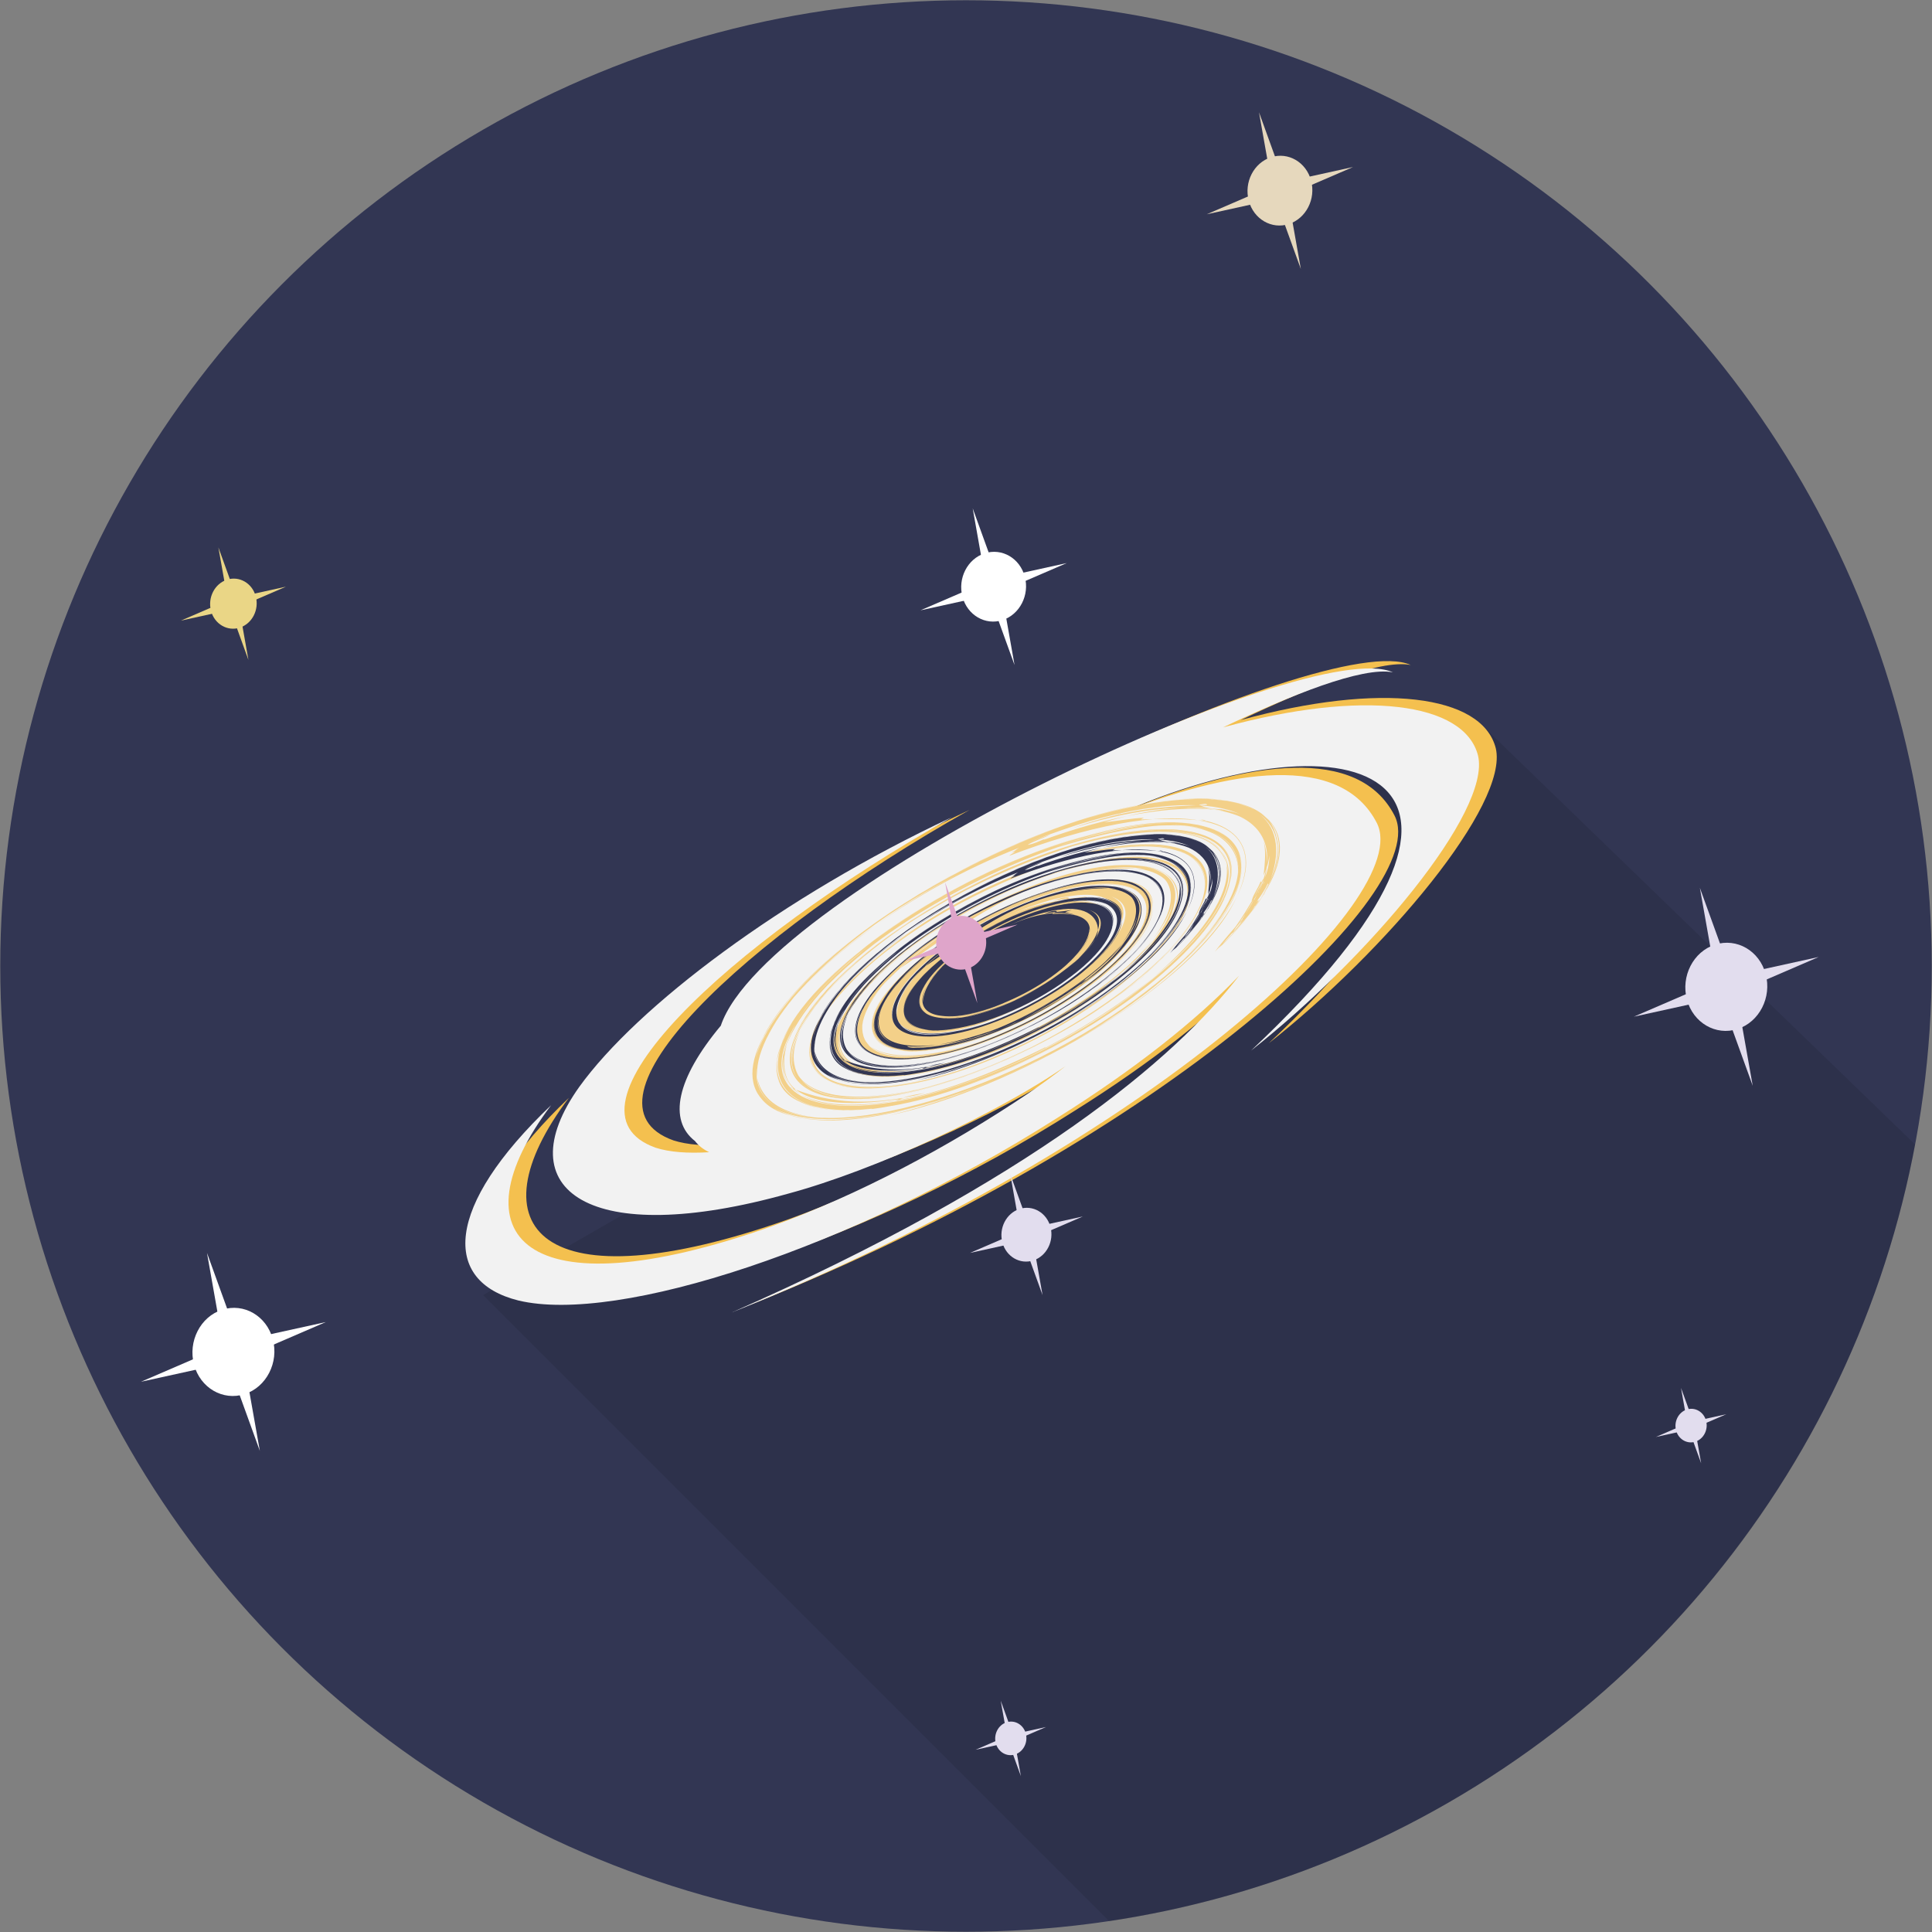 <?xml version="1.0" encoding="utf-8"?>
<!-- Generator: Adobe Illustrator 16.0.0, SVG Export Plug-In . SVG Version: 6.00 Build 0)  -->
<!DOCTYPE svg PUBLIC "-//W3C//DTD SVG 1.1//EN" "http://www.w3.org/Graphics/SVG/1.1/DTD/svg11.dtd">
<svg version="1.1" id="Milky_Way_1_" xmlns="http://www.w3.org/2000/svg" xmlns:xlink="http://www.w3.org/1999/xlink" x="0px"
	 y="0px" width="512px" height="512px" viewBox="0 0 512 512" enable-background="new 0 0 512 512" xml:space="preserve">
<rect x="0" y="0" width="512" height="512" fill="#808080" stroke="none"/>
<circle id="Background" fill="#323653" cx="256" cy="256" r="255.931"/>
<path id="Shadow" opacity="0.1" d="M391.955,191.421L128.029,343.223L293.957,509.15c91.82-13.846,172.848-77.333,204.559-171.378
	c3.854-11.427,6.833-22.936,9.015-34.457L391.955,191.421z"/>
<g id="Milky_Way">
	<path fill="#F4C04F" d="M328.818,190.817c17.79-8.482,36.936-16.188,45.024-14.589c-22.154-10.198-166.085,57.825-178.119,93.641
		c0.002,0,0.003,0,0.004-0.002c-11.769,14.104-13.97,25.044-6.84,30.581c0.91,1.191,2.158,2.187,3.751,2.952
		c-5.693,0.348-10.5-0.01-14.171-1.182c-27.744-9.902,18.306-53.75,78.482-87.586c-45.033,21.097-83.409,50.169-98.749,71.477
		c-19.485,27.383,2.79,42.994,55.438,28.257c23.17-6.259,55.624-21.376,73.486-33.803c-3.104,2.425-6.43,4.859-9.961,7.268
		c-21.045,14.154-45.017,26.928-68.064,35.242c-65.976,23.312-84.225,2.25-58.346-32.128c-28.324,26.966-28.943,46.698-8.667,51.755
		c26.439,6.328,88.567-13.903,142.714-48.334c20.207-12.647,36.805-25.741,48.279-37.745
		c-16.971,22.007-55.245,54.41-134.515,89.273c111.324-44.365,181.117-110.109,170.998-129.765
		c-9.57-18.599-38.431-14.521-69.646-1.876c64.551-28.862,114.375-11.221,36.326,62.219c31.031-24.449,63.679-63.274,60.151-78.19
		C392.78,184.09,365.908,180.665,328.818,190.817z"/>
	<path fill="#F2F2F2" d="M324.114,192.764c17.789-8.482,36.936-16.188,45.024-14.589C346.985,167.977,203.053,236,191.02,271.817
		c0.002-0.002,0.003-0.002,0.004-0.002c-11.769,14.104-13.97,25.042-6.84,30.579c0.909,1.193,2.158,2.188,3.751,2.952
		c-5.693,0.349-10.5-0.011-14.171-1.182c-27.744-9.902,18.306-53.75,78.482-87.586c-45.033,21.097-83.409,50.17-98.749,71.478
		c-19.484,27.383,2.789,42.994,55.437,28.257c23.17-6.259,55.626-21.376,73.487-33.802c-3.104,2.425-6.431,4.856-9.961,7.269
		c-21.045,14.151-45.017,26.925-68.064,35.242c-65.977,23.308-84.225,2.249-58.346-32.13c-28.324,26.965-28.943,46.7-8.667,51.754
		c26.44,6.33,88.568-13.902,142.715-48.332c20.207-12.65,36.804-25.743,48.279-37.746c-16.969,22.006-55.245,54.41-134.515,89.273
		c111.323-44.366,181.117-110.109,170.999-129.766c-9.571-18.6-38.434-14.52-69.647-1.875
		c64.552-28.863,114.376-11.221,36.327,62.219c31.03-24.449,63.678-63.275,60.151-78.189
		C388.075,186.037,361.205,182.612,324.114,192.764z"/>
	<path fill="#F3D089" d="M305.509,256.699c-13.415,11.696-33.565,23.058-52.519,29.541c-19.949,6.604-36.423,6.571-41.474-0.134
		c-3.842-5.388-1.316-13.869,7.793-23.997c11.986-12.778,31.922-25.583,52.578-33.913c31.267-12.445,55.905-10.996,54.464,3.709
		c-0.902,6.48-5.478,14.079-14.378,22.549c-18.822,18.049-51.265,34.399-75.626,38.625l0.419-0.218
		c-31.861,6.157-40.814-10.169-17.567-33.024c20.365-20.204,57.655-38.471,84.223-41.509c25.153-2.697,32.97,9.37,17.769,28.267
		c-18.628,23.575-65.587,47.797-96.275,50.052c-23.553,1.679-32.495-8.45-19.626-26.725c9.781-13.969,28.011-28.027,50.151-39.644
		c35.063-18.475,72.957-24.253,81.272-12.251c3.737,6.218,2.604,15.337-8.024,26.639c1.828-3.659,4.576-7.597,6.482-11.103
		c-1.021,1.109-0.703,1.722-1.726,2.831c11.864-21.25-13.543-28.313-49.091-16.958c14.286-5.237,25.142-5.794,35.585-6.139
		c-0.238-0.459-1.155-0.18-2.15-0.054c1.627,1.099,4.854,1.181,7.584,1.323c-1.575,0.036-2.808-0.297-4.042-0.629
		c2.467,0.665,5.275,0.964,7.322,1.847c-9.087-4.235-26.999-2.947-47.21,4.184c-18.953,6.48-40.075,16.989-55.788,29.749
		c-24.748,19.942-33.18,39.613-16.59,45.021c11.499,3.767,32.191,0.656,56.118-9.555c19.081-8.291,35.821-19.062,48.363-30.767
		c17.462-16.572,19.217-30.666,5.487-34.639c-9.528-3.037-25.759,0.489-43.036,6.103c7.024-2.847,13.686-4.344,19.847-5.777
		c-25.8,5.552-58.008,22.361-75.912,40.131c3.142-3.173,6.283-6.344,10.419-9.643c-29.962,23.215-30.833,45.196,0.458,42.046
		c26.884-2.427,66.113-22.079,84.748-42.556c9.709-11.02,12.68-20.698,6.767-25.988c-7.465-6.234-25.88-4.882-47.608,3.419
		c-17.797,6.66-35.013,16.511-48.208,27.973c-20.476,17.934-21.913,32.642-4.751,35.036c18.553,3.035,55.746-11.303,79.235-30.598
		c21.293-17.384,24.486-32.802,7.744-35.415c-10.313-1.468-26.124,1.84-43.37,9.572c-20.757,9.156-37.965,22.107-46.542,34.291
		c-13.471,19.167,7.241,25.357,37.726,14.48c26.058-9.176,53.115-28.759,57.677-42.556c3.23-10.201-5.751-15.265-24.055-11.64
		c-12.98,2.623-27.028,8.318-40.313,16.528c-19.675,12.283-30.112,26.008-26.737,33.577c3.69,8.181,25.511,6.234,47.604-3.417
		c-0.419,0.214-1.258,0.646-1.756,0.712c15.333-7.327,31.835-18.557,37.613-27.938c-13.658,16.743-46.647,35.12-68.865,36.302
		c-18.571,1.046-20.116-10.182-6.348-24.655c6.884-7.236,16.734-13.868,27.557-19.646c16.692-8.805,34.858-13.717,45.671-12.311
		c10.891,1.558,13.449,8.578,5.735,19.346c-10.385,14.859-36.19,30.693-59.708,37.589c-19.845,5.777-34.042,3.983-35.318-4.666
		c-2.415-12.912,24.738-36.423,55.668-48.502c24.744-9.661,44.943-9.607,48.188-0.227c1.613,5.183-1.624,12.28-9.53,20.627
		c-11.807,12.103-30.563,24.106-50.039,31.632c-19.552,7.371-36.574,9.363-44.742,4.853c-14.708-7.931,5.543-33.506,38.349-51.206
		c24.002-13.158,49.987-19.387,62.979-15.81c12.994,3.576,12.52,16.04-3.763,31.809c-14.922,14.294-37.691,27.786-60.052,34.86
		c-28.445,8.661-48.809,5.201-44.46-10.034c3.565-13.672,25.063-32.714,52.289-45.79c15.333-7.328,30.59-11.708,43.39-13.655
		c-17.521,2.056-40.508,11.005-59.922,22.765c0.261-0.522,1.179-0.801,1.599-1.018c-18.18,12.094-32.659,25.188-37.069,36.191
		c-5.581,14.904,10.589,20.526,37.751,13.495c22.417-5.938,46.576-18.79,63.255-33.794c21.498-19.042,22.462-34.668,2.207-35.856
		c-9.341-0.613-20.643,1.145-34.091,5.948c-17.876,6.509-35.669,16.27-49.363,27.794c-12.937,10.939-18.818,21.151-17.414,27.989
		c1.461,7.976,12.066,11.038,29.791,7.326c28.291-5.869,62.644-25.722,74.855-44.242c8.078-12.119,4.547-19.996-9.253-21.023
		c-14.22-0.81-35.087,6.076-54.896,17.07c-27.957,15.781-44.047,37.076-32.382,44.249c7.67,4.578,23.274,2.928,41.909-4.166
		c26.66-10.067,51.826-30.226,54.136-43.249c2.646-13.39-20.6-14.199-48.143-1.735c-24.612,10.951-44.248,28.451-44.355,39.561
		c-0.083,10.13,16.446,11.297,37.494,3.739c14.365-5.084,29.642-13.547,39.644-22.972c11.021-10.536,16.142-20.16,10.047-24.773
		c-6.752-4.856-24.69-2.584-43.22,6.778c-10.481,5.408-18.756,12.005-27.847,18.051c7.09-8.894,24.28-17.762,38.068-22.936
		c7.602-2.756,14.261-4.253,19.981-4.488c10.938-0.406,16.481,3.135,14.816,10.2c-0.983,6.327-7.996,15.373-19.783,23.395
		c0.261-0.525,1.52-1.173,1.781-1.693c-2.438,1.448-4.636,3.36-7.073,4.812c17.841-11.724,27.101-24.648,23.386-31.847
		c-4.109-7.965-26.22-4.513-47.681,6.365c-11.319,5.839-20.933,12.932-27.396,19.953c-11.75,13.235-5.751,21.778,12.867,18.768
		c18.199-2.793,42.883-16.689,52.718-29.522c10.178-13.203-0.437-19.365-21.119-13.156c-18.351,5.587-38.73,19.592-42.04,29.64
		c-1.902,6.604,4.06,9.931,16.123,7.587c18.721-3.841,41.198-18.929,44.847-29.343c3.469-9.743-13.161-10.083-31.508-1.396
		c11.979-5.596,21.079-5.444,25.57-2.912c5.725,2.866,1.886,10.858-8.825,18.905c-11.053,8.418-26.86,14.824-37.038,14.646
		c-13.326-0.106-10.412-10.921,3.68-21.681c12.99-9.804,30.472-17.077,42.645-17.15c10.101,0.026,12.708,5.081,7.793,13.049
		c-8.187,12.949-33.967,27.799-52.322,30.288c-16.365,2.234-22.546-5.632-10.402-18.103c10.026-10.408,27.66-20.475,43.417-24.917
		c8.416-2.209,15.131-2.571,19.646-1.022c12.154,4.011-0.033,21.547-22.698,34.208c-13.18,7.383-27.203,12.096-37.723,12.285
		c-12.67,0.136-16.33-5.931-9.793-15.894c7.219-10.707,24.48-22.521,42.541-29.705c27.758-11.022,46.262-6.021,36.931,9.847
		c-5.097,8.642-16.594,18.259-30.951,26.439c-16.037,9.049-32.552,14.08-44.803,13.997c-14.561-0.44-16.755-8.812-7.18-21.121
		c10.516-13.571,34.881-28.08,56.144-34.2c27.686-8.077,40.297,0.934,26.954,18.291c-14.546,19.143-52.696,38.822-77.066,39.95
		c-14.505,0.694-21.075-4.838-17.188-14.796c5.559-13.922,31.2-33.161,57.439-43.012c17.379-6.444,32.748-8.554,40.939-5.021
		c11.551,4.9,5.812,19.499-13.279,34.972c-19.851,16.061-48.47,28.498-69.216,30.472c-18.754,1.721-25.932-6.018-19.662-18.563
		c8.074-15.219,34.292-34.369,61.789-44.869c23.067-8.797,42.474-10.275,49.678-3.517c9.228,8.623-4.085,28.098-30.674,45.499
		c-31.727,20.825-70.712,30.66-83.063,21.127c-12.927-9.624,8.423-36.154,42.906-54.719c27.434-14.735,57.326-21.62,70.01-15.557
		c17.276,7.766-2.104,35.028-37.709,55.53c-38.125,21.801-79.325,27.344-84.498,12.169c-3.959-10.76,11.084-29.963,36.415-46.715
		c13.127-8.518,27.382-15.87,42.087-21.325c24.063-8.922,43.89-10.616,54.108-5.22c9.796,5.614,7.751,18.113-6.438,32.803
		c1.646-2.984,4.631-6.462,5.858-9.228c0.34-0.371-0.262,0.521,0.078,0.151c11.004-19.832-5.285-30.825-39.813-20.579
		c3.567-0.288,7.397-1.101,10.545-1.172c-0.42,0.217-0.42,0.217-0.838,0.432c6.293-0.144,12.589-0.287,17.786,0.523
		c-0.578-0.09-0.817-0.549-1.813-0.423c16.98,3.07,15.781,18.237-2.964,36.44c-19.766,19.313-52.865,35.419-79.765,41.924
		c33.039-6.955,77.554-32.829,90.334-54.359c7.085-11.994,5.569-21.104-6.87-23.608c-11.941-2.568-31.161,1.336-51.554,9.14
		c0.34-0.372,1.179-0.802,1.598-1.02c-0.497,0.063-0.497,0.063-0.997,0.127c0.916-0.28,1.181-0.802,2.02-1.235
		c-28.755,11.149-55.995,31.408-65.248,47.428c-5.097,8.642-5.765,15.582-0.902,19.862c13.773,12.291,65.969-2.805,99.991-29.474
		c28.442-22.041,33.354-43.39,6.623-43.757c-15.479-0.162-36.085,6.203-56.55,16.953c-32.963,17.393-54.211,43.096-43.855,52.879
		c-0.077-0.15-0.656-0.243-0.734-0.395c8.112,3.377,18.9,5.765,35.811,1.503c-2.491,0.316-4.904,0.781-7.996,1.991
		c11.801-1.82,26.007-7.21,39.923-14.194l-0.342,0.369c31.186-15.699,52.961-39.344,47.532-50.898
		c-4.268-8.271-22.212-9.1-45.097-0.978c-13.945,4.865-27.94,11.696-40.567,20.149c-20.378,14.006-32.28,30.037-27.436,38.398
		c4.291,7.289,19.667,8.282,40.272,1.918c25.532-8.13,52.781-25.287,63.686-41.195c6.273-9.443,5.106-15.823-1.432-19.238
		c-9.244-4.542-29.54-0.666-50.139,8.797c-19.684,9.184-36.628,21.612-44.788,33.578c-13.05,18.95,6.821,25.57,37.726,14.48
		c15.625-5.732,30.978-14.041,42.817-24.026c8.117-6.903,12.824-13.213,14.781-18.682c5.241-14.535-17.377-17.22-46.338-4.413
		c-23.693,10.67-42.885,26.972-45.484,38.399c-2.078,10.38,12.988,13.856,34.115,6.45c-0.735-0.396-2.672,0.992-3.748,0.966
		c20.002-5.473,44.131-20.442,53.89-33.428c11.822-16.184-2.332-23.042-28.627-14.327c-24.537,8.004-48.081,26.163-49.445,37.921
		c-0.303,5.588,4.007,8.797,13.291,8.273c17.495-1.074,44.226-14.087,56.576-28.218c10.052-11.389,5.681-18.832-8.93-17.309
		c-9.547,1.044-21.158,5.29-32.503,12.111c-13.362,8.058-21.369,17.231-20.518,22.997c0.93,5.921,12.423,6.587,26.63,1.198
		c7.521-2.911,14.991-6.957,21.146-11.49c7.332-5.335,12.935-10.941,13.11-14.715c0.041-5.065-4.742-9.191-15.648-6.667
		c0.498-0.064,1.493-0.19,1.651,0.117c-0.417,0.217-1.257,0.649-1.676,0.865c7.214-0.424,12.567,0.693,12.707,5.083
		c-0.041,5.064-6.348,12.388-16.774,18.93c-18.079,11.266-39.188,14.593-39.889,6.032c-0.084-3.254,2.005-7.434,6.506-12.084
		c8.743-8.777,23.341-16.501,36.344-20.105c19.585-5.254,27.523,1.9,17.446,14.272c-8.448,10.37-26.343,20.962-42.6,25.467
		c-15.335,4.228-25.465,2.083-24.197-5.747c1.213-8.967,17.947-22.835,37.106-30.974c19.997-8.571,37.232-9.122,37.252,0.178
		c0.067,7.334-10.299,18.113-25.757,27.251c-15.799,9.508-33.808,14.727-44.122,13.259c-13.039-1.612-10.678-13.501,4.877-26.567
		c15.973-13.283,39.744-23.8,55.825-24.531c15.004-0.758,20.132,6.1,11.895,17.914c-9.703,14.122-34.67,29.523-57.086,35.463
		c-12.585,3.389-22.107,3.452-27.073,0c-9.432-6.965,3.934-25.303,28.877-39.722c23.345-13.402,50.167-20.063,59.021-13.187
		c6.255,4.921,3.626,14.227-8.575,25.565c-17.12,16.202-46.027,30.147-67.035,32.641c-21.426,2.715-28.215-7.359-15.578-22.996
		c13.316-16.374,41.718-33.351,67.36-39.21c15.236-3.398,25.73-2.605,29.99,2.567c5.786,7.1-3.258,21.465-21.228,34.999
		c-15.007,11.043-34.032,20.469-51.363,24.946c-21.998,5.723-36.248,2.798-35.982-8.008c0.296-8.687,9.611-20.475,25.457-31.946
		c13.148-9.498,29.001-17.871,44.442-22.927c14.942-4.991,27.898-6.633,36.297-4.759c14.908,3.171,13.991,16.832-3.811,33.774
		c-20.603,19.744-56.114,36.316-81.029,39.471c0.42-0.216,0.837-0.432,0.918-0.278c-27.407,3.473-34.494-11.297-14.444-32.116
		c20.047-20.814,59.279-40.47,86.502-43.265c27.724-2.858,33.553,12.559,12.246,34.025c-17.829,17.925-48.72,35.217-76.118,41.789
		c-17.988,4.236-30.555,3.543-36.967-1.683c-6.57-5.532-3.837-15.672,5.975-27.52c11.932-13.915,32.154-28.226,54.849-38.771
		c25.292-11.688,49.258-16.682,63.167-13.384c16.797,3.748,15.573,19.895-4.01,38.532c5.705-6.436,9.915-12.68,11.871-18.148
		c-1.542,2.152-2.17,4.026-3.292,5.963c0.206-1.657,1.827-3.659,2.454-5.53c0.079,0.15,0.079,0.15,0.158,0.304
		c0.339-0.369,0.181-0.675,0.942-1.26c-3.294,5.965-6.429,12.235-12.553,18.887c24.821-22.89,20.478-41.598-8.794-39.685
		c-21.141,1.209-49.135,11.771-73.946,27.48c-21.612,13.669-36.561,28.944-39.579,40.588c-2.13,9.246,2.604,15.337,14.491,16.768
		c24.43,3.107,73.783-17.5,99.23-42.268c13.062-12.75,18.31-24.186,12.839-30.673c-5.784-7.101-22.993-7.534-44.858-0.521
		c-25.953,8.346-54.196,25.63-67.932,42.221c-11.435,13.853-11.202,24.595,1.055,27.775c14.306,4.062,43.644-3.897,69.845-18.966
		c32.334-18.618,50.488-43.111,36.617-51.473c-13.213-8.12-50.126,1.615-79.915,21.053c-13.463,8.887-23.125,17.941-28.719,26.649
		c-12.575,19.87,8.608,26.979,42.267,15.045c16.541-6.01,33.496-15.338,46.585-25.974c25.771-21.049,23.215-38.352-3.93-35.403
		c-18.098,1.966-42.784,12.762-60.91,25.992c-22.343,16.374-29.388,33.587-14.664,37.433c7.899,1.937,20.356,0.359,34.303-4.509
		c20.631-7.343,41.901-20.646,52.317-33.387c8.791-10.741,8.247-18.996-1.12-21.727c-12.419-3.487-39.447,4.833-60.483,18.593
		c-8.749,5.678-15.348,11.409-20.215,17.411c-10.492,12.588-7.641,21.204,7.339,21.428c8.944-0.154,18.935-2.396,31.147-7.533
		c18.242-7.861,33.487-18.439,41.701-29.271c5.311-7.201,6.111-12.851,2.143-16.429c-6.071-5.595-24.769-2.737-44.031,6.229
		c-24.872,11.473-43.9,31.181-36.723,38.921c4.601,4.802,17.689,4.451,33.654-1.649c12.45-4.679,24.214-11.72,33.271-19.881
		c10.502-9.49,12.427-17.076,6.805-20.771c-8.406-4.975-31.897,0.938-50.341,13.555c-8.331,5.462-15.426,11.256-18.877,16.916
		c-6.3,10.424,1.688,15.617,17.996,12.246c11.983-2.496,25.557-9.113,36.349-17.007c8.773-6.661,14.32-13.4,14.861-18.528
		c0.406-6.416-6.734-8.939-19.558-6.01c-15.652,3.615-34.125,14.113-42.077,24.423c-8.817,11.723,1.479,17.272,21.111,10.055
		c15.127-5.668,30.553-16.926,32.398-24.665c0.937-4.361-2.901-6.65-8.174-7.614c0.839-0.433,1.335-0.495,2.254-0.774
		c-3.408,0.596-6.059,0.604-9.466,1.198c11.27-3.874,19.249-1.785,18.789,3.498c-0.279,4.603-4.646,10.542-12.661,16.617
		c-10.294,7.831-25.103,14.111-36.063,15.501c-11.042,1.235-15.066-3.478-10.91-10.857c4.052-6.554,12.587-13.674,23.412-19.449
		c11.999-6.58,24.084-9.904,32.689-9.688c9.263,0.459,12.211,5.145,7.714,12.895c-4.914,7.966-16.308,16.752-29.802,23.521
		c-24.896,12.453-47.064,11.673-43.444-0.865c2.525-8.477,16.141-20.156,32.335-28.898c15.436-8.156,29.751-11.273,40.586-10.852
		c10.415,0.639,11.741,7.326,6.069,15.877c-7.74,11.753-27.047,25.784-47.256,32.912c-10.853,3.659-20.924,5.75-28.189,5.038
		c1.052,1.009,4.38,0.26,6.191,0.686c-13.509,0.567-19.319-5.551-14.355-15.48c6.402-11.256,23.95-24.575,44.289-33.515
		c15.228-6.499,28.706-9.184,37.443-7.68c14.593,2.559,10.766,16.749-7.487,31.793c-19.431,15.843-48.13,28.127-67.174,28.253
		c-14.245,0.172-19.218-6.382-13.993-16.833c4.521-8.732,15.621-19.114,31.078-28.251c22.769-13.491,48.122-20.945,61.793-18.107
		c9.553,2.054,11.956,8.768,6.675,18.085c-7.265,12.671-27.091,27.748-50.024,37.833c-19.917,8.726-38.719,12.41-48.484,8.916
		c-9.032-3.102-10.675-10.4-3.455-21.105c13.674-20.826,54.552-43.464,83.713-47.647c29.661-4.246,37.146,11.29,12.165,33.873
		c-19.898,18.024-51.004,33.877-74.763,37.212c0.997-0.127,2.412-0.471,3.749-0.966c-15.629,2.634-29.013,1.39-31.231-5.999
		c-2.457-7.85,3.971-20.086,20.602-33.127c12.412-9.893,27.688-18.358,43.495-24.765c22.487-8.886,42.08-11.041,50.881-5.3
		c9.116,6.351,5.338,18.58-11.603,34.106c-21.261,19.504-55.693,36.104-81.448,39.689c-17.361,2.363-27.862-1.53-29.561-9.964
		c-1.75-9.569,10.127-24.619,28.514-38.371c14.091-10.761,31.961-20.367,49.158-26.135c-2.097,1.081-4.012,1.488-6.027,2.721
		c1.495-0.188,2.753-0.838,4.509-1.549c-0.341,0.369-1.258,0.649-0.84,0.432c36.595-13.447,68.002-11.223,58.887,9.189
		c0.335-3.47,0.748-6.788-0.175-9.606c2.084,6.101,1.652,13.498-7.036,23.413c2.906-3.633,3.975-6.707,7.375-10.401
		c-1.542,2.154-1.748,3.812-3.292,5.967c13.841-17.419,7.756-29.216-13.178-29.665c-19.701-0.117-46.993,8.726-72.617,23.883
		c-16.217,9.724-29.469,20.051-37.84,30.577c-13.921,17.267-10.746,29.594,8.93,30.692c20.097,0.879,52.075-10.187,77.751-27.309
		c14.145-9.624,24.904-19.636,30.842-28.712c-8.525,13.321-28.795,29.595-52.172,40.877c-25.052,12.15-50.355,17.639-63.926,13.973
		c-20.814-5.362-7.176-31.403,26.407-53.771c23.996-16.257,53.589-27.839,75.332-29.94c25.232-2.542,31.735,9.037,23.637,25.238
		c0.023-0.98,1.466-2.305,1.071-3.074c-2.458,5.535-9.657,12.16-14.024,18.1c4.501-4.651,8.507-9.238,11.513-13.698
		c0.238,0.458-0.941,1.26-0.782,1.566c13.731-19.69,2.528-32.143-26.896-27.437c-23.023,3.731-51.226,15.952-73.803,31.866
		c-20.982,14.897-33.802,31.207-32.074,41.758c2.129,14.421,31.773,14.254,66.681-1.427c26.288-11.813,50.228-29.208,58.879-44.336
		c6.324-11.41,3.631-19.717-8.151-21.979c-17.557-3.161-50.434,7.202-77.442,24.821c-23.811,15.581-37.336,33.613-33.355,43.391
		c4.986,12.751,40.443,8.423,73.931-10.018c21.563-11.706,38.742-26.773,44.172-38.883c7.023-16.231-10.121-22.708-39.222-14.29
		c-21.683,6.335-44.924,18.908-60.843,33.327c-22.438,20.304-19.519,36.254,5.949,34.168c18.832-1.565,45.174-12.245,65.062-26.603
		C300.298,261.03,303.075,258.785,305.509,256.699z"/>
	<path fill="#323653" d="M297.34,256.06c-10.422,9.086-26.076,17.913-40.798,22.949c-15.498,5.129-28.295,5.104-32.219-0.104
		c-2.985-4.187-1.022-10.774,6.054-18.642c9.312-9.928,24.798-19.875,40.846-26.346c24.289-9.668,43.43-8.542,42.311,2.881
		c-0.701,5.034-4.256,10.937-11.171,17.517c-14.622,14.022-39.824,26.723-58.75,30.004l0.326-0.167
		c-24.751,4.781-31.707-7.9-13.647-25.655c15.82-15.695,44.79-29.886,65.429-32.246c19.54-2.095,25.612,7.279,13.803,21.958
		c-14.47,18.315-50.951,37.132-74.79,38.883c-18.297,1.306-25.244-6.564-15.247-20.761c7.599-10.852,21.76-21.772,38.96-30.797
		c27.239-14.352,56.676-18.841,63.137-9.517c2.903,4.83,2.021,11.915-6.234,20.694c1.421-2.842,3.555-5.902,5.035-8.625
		c-0.793,0.86-0.546,1.336-1.341,2.198c9.218-16.507-10.521-21.995-38.136-13.173c11.099-4.068,19.533-4.501,27.645-4.769
		c-0.185-0.356-0.897-0.14-1.671-0.042c1.265,0.853,3.771,0.917,5.892,1.029c-1.223,0.027-2.181-0.232-3.141-0.49
		c1.918,0.517,4.099,0.749,5.689,1.436c-7.058-3.291-20.976-2.289-36.675,3.25c-14.723,5.034-31.132,13.198-43.339,23.11
		c-19.225,15.492-25.775,30.772-12.887,34.975c8.933,2.925,25.007,0.51,43.595-7.423c14.823-6.441,27.827-14.809,37.569-23.902
		c13.566-12.874,14.929-23.823,4.264-26.909c-7.402-2.358-20.012,0.379-33.432,4.74c5.456-2.211,10.631-3.374,15.418-4.488
		c-20.044,4.313-45.064,17.371-58.973,31.175c2.442-2.464,4.881-4.928,8.095-7.49c-23.276,18.034-23.952,35.11,0.355,32.663
		c20.885-1.883,51.359-17.152,65.836-33.059c7.541-8.561,9.849-16.079,5.256-20.189c-5.8-4.843-20.104-3.793-36.984,2.656
		c-13.826,5.174-27.199,12.826-37.45,21.73c-15.907,13.932-17.023,25.357-3.692,27.219c14.414,2.355,43.306-8.78,61.555-23.771
		c16.539-13.504,19.021-25.481,6.016-27.512c-8.013-1.141-20.297,1.429-33.692,7.436c-16.125,7.113-29.493,17.173-36.157,26.637
		c-10.464,14.891,5.625,19.7,29.306,11.249c20.244-7.127,41.264-22.34,44.808-33.058c2.509-7.924-4.468-11.858-18.688-9.042
		c-10.083,2.037-20.997,6.462-31.315,12.84c-15.284,9.542-23.393,20.204-20.771,26.085c2.866,6.354,19.818,4.843,36.981-2.657
		c-0.327,0.169-0.978,0.505-1.366,0.555c11.913-5.692,24.732-14.416,29.221-21.703c-10.61,13.006-36.238,27.282-53.497,28.199
		c-14.426,0.813-15.626-7.908-4.931-19.152c5.348-5.621,13-10.773,21.407-15.261c12.967-6.84,27.081-10.656,35.48-9.565
		c8.459,1.211,10.446,6.664,4.453,15.029c-8.064,11.543-28.114,23.844-46.381,29.201c-15.417,4.489-26.446,3.095-27.438-3.624
		c-1.875-10.031,19.218-28.295,43.245-37.678c19.224-7.505,34.914-7.463,37.437-0.177c1.252,4.026-1.262,9.541-7.403,16.024
		c-9.174,9.401-23.745,18.728-38.873,24.573c-15.189,5.728-28.412,7.273-34.758,3.77c-11.426-6.161,4.306-26.029,29.791-39.778
		c18.646-10.222,38.832-15.06,48.924-12.282c10.094,2.779,9.727,12.461-2.923,24.71c-11.593,11.104-29.28,21.585-46.65,27.08
		c-22.098,6.729-37.917,4.04-34.54-7.796c2.771-10.619,19.47-25.412,40.622-35.57c11.91-5.693,23.764-9.095,33.706-10.607
		c-13.611,1.597-31.468,8.549-46.55,17.685c0.203-0.406,0.916-0.622,1.242-0.791c-14.123,9.395-25.371,19.567-28.797,28.115
		c-4.336,11.579,8.226,15.945,29.327,10.484c17.414-4.614,36.183-14.596,49.14-26.254c16.699-14.792,17.448-26.931,1.713-27.854
		c-7.256-0.476-16.035,0.889-26.481,4.621c-13.889,5.057-27.71,12.639-38.349,21.591c-10.05,8.498-14.618,16.432-13.527,21.744
		c1.135,6.196,9.373,8.574,23.143,5.69c21.979-4.56,48.664-19.983,58.149-34.369c6.277-9.415,3.533-15.533-7.188-16.331
		c-11.046-0.63-27.256,4.72-42.644,13.261c-21.718,12.258-34.217,28.8-25.157,34.374c5.958,3.556,18.081,2.273,32.557-3.237
		c20.71-7.82,40.262-23.479,42.056-33.596c2.055-10.401-16.003-11.031-37.4-1.348c-19.119,8.507-34.374,22.101-34.457,30.732
		c-0.064,7.87,12.776,8.775,29.126,2.904c11.159-3.949,23.027-10.523,30.797-17.846c8.562-8.185,12.54-15.66,7.806-19.245
		c-5.245-3.772-19.182-2.007-33.574,5.266c-8.143,4.2-14.572,9.326-21.634,14.023c5.508-6.91,18.863-13.798,29.574-17.818
		c5.904-2.141,11.078-3.304,15.521-3.486c8.498-0.316,12.805,2.435,11.51,7.923c-0.764,4.915-6.212,11.942-15.367,18.174
		c0.203-0.406,1.179-0.91,1.382-1.315c-1.893,1.126-3.601,2.609-5.493,3.739c13.859-9.109,21.052-19.149,18.167-24.742
		c-3.193-6.188-20.369-3.505-37.04,4.944c-8.794,4.536-16.262,10.046-21.283,15.5c-9.128,10.282-4.468,16.92,9.996,14.58
		c14.138-2.169,33.314-12.965,40.954-22.934c7.906-10.257-0.338-15.044-16.406-10.22c-14.255,4.34-30.087,15.221-32.659,23.026
		c-1.477,5.131,3.155,7.714,12.525,5.894c14.544-2.983,32.005-14.704,34.841-22.795c2.693-7.568-10.226-7.833-24.478-1.084
		c9.305-4.348,16.376-4.229,19.864-2.262c4.447,2.226,1.465,8.435-6.855,14.686c-8.588,6.541-20.867,11.517-28.773,11.378
		c-10.353-0.083-8.088-8.483,2.858-16.842c10.092-7.617,23.672-13.267,33.128-13.324c7.846,0.021,9.873,3.948,6.055,10.138
		c-6.36,10.059-26.387,21.595-40.647,23.527c-12.712,1.738-17.515-4.371-8.081-14.063c7.788-8.084,21.488-15.905,33.728-19.356
		c6.537-1.716,11.755-1.997,15.262-0.793c9.442,3.116-0.026,16.738-17.632,26.573c-10.241,5.735-21.134,9.397-29.306,9.544
		c-9.842,0.105-12.686-4.606-7.607-12.348c5.607-8.316,19.017-17.495,33.047-23.075c21.563-8.563,35.938-4.678,28.689,7.649
		c-3.96,6.713-12.892,14.184-24.046,20.541c-12.456,7.029-25.286,10.938-34.803,10.872c-11.312-0.343-13.017-6.844-5.577-16.407
		c8.169-10.543,27.097-21.814,43.613-26.568c21.508-6.274,31.306,0.726,20.941,14.209c-11.301,14.871-40.938,30.16-59.869,31.035
		c-11.268,0.539-16.373-3.758-13.352-11.494c4.318-10.815,24.236-25.761,44.622-33.413c13.5-5.006,25.438-6.645,31.803-3.901
		c8.973,3.806,4.515,15.147-10.316,27.167c-15.421,12.477-37.653,22.138-53.77,23.673c-14.569,1.336-20.145-4.674-15.275-14.421
		c6.272-11.823,26.64-26.699,48.001-34.856c17.918-6.834,32.995-7.981,38.592-2.732c7.168,6.699-3.173,21.828-23.829,35.346
		c-24.646,16.179-54.933,23.818-64.527,16.414c-10.042-7.478,6.544-28.087,33.332-42.509c21.313-11.446,44.533-16.796,54.386-12.085
		c13.422,6.033-1.633,27.212-29.293,43.137c-29.618,16.937-61.623,21.242-65.642,9.455c-3.075-8.358,8.612-23.276,28.289-36.29
		c10.197-6.617,21.271-12.33,32.695-16.566c18.692-6.931,34.096-8.248,42.034-4.055c7.609,4.361,6.021,14.071-5.002,25.482
		c1.279-2.318,3.597-5.02,4.551-7.168c0.264-0.288-0.204,0.406,0.062,0.118c8.549-15.407-4.106-23.946-30.929-15.986
		c2.771-0.225,5.746-0.855,8.191-0.911c-0.326,0.168-0.326,0.168-0.652,0.336c4.891-0.111,9.781-0.223,13.818,0.406
		c-0.449-0.07-0.634-0.427-1.407-0.329c13.189,2.385,12.258,14.167-2.304,28.308c-15.354,15.003-41.066,27.516-61.964,32.569
		c25.666-5.403,60.248-25.503,70.176-42.229c5.502-9.318,4.326-16.395-5.337-18.34c-9.277-1.995-24.208,1.038-40.05,7.1
		c0.264-0.288,0.915-0.623,1.24-0.792c-0.386,0.049-0.386,0.049-0.773,0.098c0.711-0.217,0.916-0.623,1.568-0.958
		c-22.338,8.661-43.499,24.398-50.688,36.846c-3.96,6.712-4.478,12.103-0.701,15.428c10.7,9.548,51.248-2.179,77.678-22.895
		c22.095-17.125,25.912-33.708,5.145-33.994c-12.023-0.125-28.032,4.819-43.93,13.17c-25.607,13.512-42.114,33.478-34.069,41.078
		c-0.061-0.117-0.509-0.188-0.57-0.307c6.302,2.624,14.683,4.479,27.819,1.168c-1.935,0.246-3.81,0.607-6.211,1.546
		c9.167-1.412,20.203-5.599,31.012-11.024l-0.265,0.286c24.227-12.196,41.144-30.565,36.925-39.541
		c-3.315-6.425-17.254-7.069-35.033-0.76c-10.833,3.78-21.705,9.086-31.514,15.654c-15.831,10.879-25.077,23.334-21.313,29.83
		c3.333,5.661,15.277,6.434,31.285,1.489c19.836-6.316,41.001-19.644,49.472-32.002c4.874-7.336,3.968-12.292-1.11-14.944
		c-7.181-3.528-22.948-0.517-38.951,6.833c-15.29,7.135-28.454,16.79-34.792,26.085c-10.138,14.723,5.299,19.866,29.306,11.249
		c12.138-4.451,24.066-10.907,33.264-18.663c6.305-5.364,9.963-10.265,11.482-14.514c4.072-11.292-13.5-13.377-35.997-3.428
		c-18.406,8.289-33.315,20.953-35.334,29.829c-1.614,8.063,10.089,10.764,26.501,5.012c-0.572-0.309-2.074,0.771-2.91,0.75
		c15.539-4.25,34.282-15.88,41.863-25.967c9.185-12.573-1.812-17.9-22.238-11.13c-19.061,6.218-37.352,20.324-38.411,29.46
		c-0.235,4.341,3.112,6.832,10.325,6.426c13.59-0.834,34.356-10.944,43.95-21.92c7.81-8.848,4.412-14.63-6.937-13.446
		c-7.415,0.812-16.437,4.108-25.25,9.408c-10.38,6.259-16.601,13.385-15.938,17.866c0.723,4.598,9.65,5.116,20.687,0.93
		c5.844-2.262,11.646-5.405,16.427-8.927c5.696-4.145,10.049-8.499,10.187-11.431c0.031-3.935-3.684-7.14-12.157-5.179
		c0.388-0.05,1.16-0.147,1.283,0.09c-0.325,0.169-0.977,0.504-1.302,0.673c5.604-0.329,9.763,0.539,9.871,3.948
		c-0.031,3.934-4.931,9.624-13.03,14.707c-14.046,8.751-30.444,11.337-30.988,4.686c-0.066-2.527,1.557-5.775,5.054-9.387
		c6.793-6.819,18.132-12.819,28.234-15.619c15.214-4.082,21.381,1.476,13.553,11.087c-6.563,8.056-20.464,16.284-33.094,19.786
		c-11.914,3.282-19.782,1.616-18.798-4.466c0.943-6.966,13.942-17.74,28.826-24.063c15.535-6.658,28.925-7.086,28.938,0.139
		c0.053,5.697-8,14.071-20.009,21.171c-12.272,7.386-26.264,11.439-34.275,10.3c-10.13-1.253-8.295-10.487,3.789-20.639
		c12.408-10.318,30.875-18.489,43.367-19.056c11.654-0.589,15.64,4.738,9.241,13.916c-7.537,10.97-26.935,22.934-44.349,27.548
		c-9.776,2.633-17.174,2.683-21.031,0c-7.327-5.409,3.056-19.654,22.434-30.856c18.137-10.411,38.973-15.585,45.851-10.244
		c4.858,3.823,2.815,11.052-6.662,19.86c-13.3,12.585-35.757,23.419-52.076,25.356c-16.645,2.109-21.92-5.717-12.102-17.863
		c10.345-12.721,32.409-25.91,52.328-30.461c11.837-2.64,19.99-2.024,23.298,1.994c4.496,5.515-2.529,16.675-16.49,27.19
		c-11.657,8.575-26.438,15.899-39.901,19.377c-17.089,4.446-28.159,2.174-27.952-6.221c0.23-6.748,7.466-15.905,19.776-24.816
		c10.215-7.379,22.529-13.884,34.524-17.812c11.608-3.877,21.673-5.153,28.197-3.697c11.58,2.464,10.869,13.076-2.961,26.237
		c-16.004,15.339-43.593,28.213-62.947,30.664c0.326-0.169,0.652-0.336,0.714-0.216c-21.291,2.696-26.797-8.776-11.221-24.949
		c15.574-16.17,46.051-31.441,67.199-33.61c21.537-2.222,26.065,9.755,9.514,26.431c-13.85,13.925-37.848,27.358-59.133,32.465
		c-13.974,3.291-23.736,2.751-28.717-1.309c-5.104-4.297-2.981-12.173,4.642-21.379c9.27-10.809,24.979-21.925,42.61-30.118
		c19.647-9.081,38.266-12.959,49.071-10.397c13.048,2.912,12.097,15.455-3.115,29.933c4.431-4.999,7.701-9.85,9.221-14.098
		c-1.198,1.672-1.684,3.127-2.557,4.634c0.16-1.289,1.419-2.843,1.905-4.298c0.063,0.118,0.063,0.118,0.124,0.237
		c0.264-0.287,0.141-0.525,0.731-0.979c-2.558,4.634-4.994,9.505-9.75,14.671c19.28-17.781,15.907-32.314-6.832-30.829
		c-16.423,0.939-38.172,9.144-57.445,21.348c-16.789,10.619-28.402,22.485-30.747,31.53c-1.655,7.184,2.023,11.915,11.257,13.025
		c18.979,2.415,57.318-13.596,77.087-32.834c10.146-9.905,14.224-18.789,9.975-23.829c-4.494-5.517-17.863-5.852-34.849-0.405
		c-20.163,6.483-42.102,19.911-52.772,32.798c-8.884,10.761-8.703,19.106,0.819,21.575c11.114,3.156,33.905-3.025,54.259-14.731
		c25.117-14.463,39.221-33.49,28.444-39.986c-10.264-6.307-38.939,1.254-62.081,16.356c-10.459,6.903-17.964,13.938-22.311,20.701
		c-9.769,15.436,6.688,20.959,32.834,11.688c12.85-4.669,26.021-11.914,36.189-20.177c20.021-16.353,18.034-29.794-3.053-27.503
		c-14.058,1.527-33.237,9.915-47.317,20.192c-17.356,12.719-22.83,26.091-11.391,29.08c6.137,1.503,15.814,0.277,26.647-3.503
		c16.028-5.705,32.552-16.039,40.643-25.938c6.828-8.343,6.407-14.757-0.871-16.878c-9.646-2.708-30.642,3.755-46.985,14.445
		c-6.796,4.411-11.923,8.864-15.703,13.525c-8.152,9.78-5.937,16.474,5.701,16.646c6.948-0.119,14.709-1.862,24.198-5.854
		c14.17-6.105,26.013-14.324,32.394-22.739c4.126-5.593,4.748-9.982,1.666-12.761c-4.718-4.347-19.243-2.126-34.206,4.839
		c-19.322,8.913-34.104,24.222-28.528,30.235c3.574,3.73,13.743,3.459,26.144-1.282c9.672-3.634,18.812-9.104,25.849-15.444
		c8.156-7.371,9.652-13.265,5.284-16.136c-6.529-3.864-24.778,0.729-39.106,10.53c-6.472,4.244-11.984,8.744-14.665,13.142
		c-4.894,8.097,1.311,12.131,13.98,9.512c9.309-1.938,19.854-7.078,28.238-13.211c6.815-5.175,11.125-10.41,11.545-14.393
		c0.315-4.984-5.231-6.945-15.193-4.669c-12.159,2.808-26.51,10.964-32.688,18.973c-6.849,9.108,1.149,13.419,16.4,7.81
		c11.751-4.401,23.734-13.147,25.168-19.159c0.729-3.389-2.253-5.166-6.35-5.915c0.651-0.336,1.037-0.385,1.751-0.602
		c-2.647,0.462-4.707,0.469-7.354,0.931c8.756-3.011,14.953-1.387,14.595,2.716c-0.216,3.576-3.608,8.19-9.834,12.909
		c-7.997,6.084-19.502,10.963-28.017,12.042c-8.577,0.96-11.704-2.702-8.475-8.435c3.148-5.09,9.779-10.622,18.188-15.109
		c9.321-5.111,18.71-7.693,25.396-7.526c7.194,0.357,9.484,3.998,5.992,10.017c-3.818,6.189-12.67,13.014-23.152,18.272
		c-19.34,9.673-36.561,9.065-33.749-0.673c1.962-6.585,12.539-15.658,25.119-22.449c11.99-6.336,23.112-8.758,31.529-8.43
		c8.092,0.497,9.122,5.691,4.714,12.335c-6.012,9.129-21.009,20.03-36.71,25.568c-8.431,2.841-16.253,4.465-21.898,3.912
		c0.816,0.785,3.403,0.203,4.81,0.532c-10.494,0.442-15.008-4.311-11.152-12.026c4.974-8.743,18.606-19.089,34.407-26.035
		c11.828-5.048,22.299-7.134,29.087-5.966c11.336,1.988,8.363,13.012-5.816,24.7c-15.095,12.307-37.389,21.85-52.184,21.948
		c-11.066,0.133-14.93-4.957-10.87-13.077c3.512-6.784,12.135-14.849,24.143-21.946c17.688-10.481,37.383-16.272,48.004-14.067
		c7.42,1.596,9.287,6.81,5.186,14.049c-5.645,9.842-21.046,21.554-38.86,29.391c-15.474,6.776-30.08,9.64-37.666,6.924
		c-7.017-2.407-8.293-8.078-2.685-16.395c10.623-16.178,42.378-33.765,65.032-37.014c23.043-3.299,28.855,8.77,9.449,26.313
		c-15.457,14.002-39.622,26.318-58.078,28.907c0.774-0.098,1.874-0.364,2.912-0.747c-12.141,2.043-22.537,1.077-24.262-4.662
		c-1.908-6.097,3.085-15.604,16.005-25.734c9.643-7.687,21.51-14.261,33.789-19.239c17.47-6.903,32.688-8.577,39.525-4.118
		c7.083,4.934,4.148,14.434-9.013,26.496c-16.515,15.152-43.266,28.046-63.271,30.833c-13.488,1.837-21.646-1.188-22.964-7.74
		c-1.36-7.434,7.867-19.125,22.15-29.808c10.947-8.359,24.828-15.822,38.188-20.303c-1.627,0.839-3.115,1.155-4.681,2.114
		c1.16-0.147,2.138-0.651,3.503-1.204c-0.265,0.287-0.979,0.504-0.654,0.336c28.429-10.447,52.826-8.718,45.746,7.139
		c0.261-2.696,0.582-5.273-0.136-7.463c1.619,4.74,1.284,10.485-5.465,18.187c2.256-2.821,3.087-5.208,5.729-8.079
		c-1.198,1.673-1.357,2.962-2.557,4.636c10.752-13.532,6.023-22.697-10.238-23.046c-15.304-0.09-36.505,6.779-56.412,18.555
		c-12.598,7.553-22.892,15.576-29.396,23.753c-10.814,13.413-8.348,22.99,6.938,23.842c15.612,0.684,40.455-7.91,60.4-21.214
		c10.989-7.477,19.348-15.253,23.958-22.305c-6.62,10.348-22.369,22.992-40.527,31.756c-19.461,9.438-39.118,13.702-49.661,10.854
		c-16.17-4.166-5.574-24.396,20.514-41.773c18.641-12.629,41.63-21.626,58.521-23.258c19.601-1.976,24.652,7.019,18.361,19.605
		c0.019-0.761,1.14-1.791,0.832-2.387c-1.909,4.298-7.501,9.446-10.895,14.06c3.497-3.613,6.609-7.176,8.943-10.641
		c0.186,0.356-0.73,0.979-0.607,1.217c10.667-15.296,1.965-24.97-20.895-21.314c-17.887,2.898-39.794,12.393-57.333,24.756
		c-16.299,11.571-26.259,24.244-24.916,32.44c1.653,11.201,24.682,11.072,51.8-1.109c20.421-9.178,39.02-22.69,45.739-34.443
		c4.912-8.863,2.82-15.317-6.333-17.074c-13.639-2.456-39.177,5.595-60.16,19.282c-18.497,12.104-29.004,26.113-25.912,33.707
		c3.875,9.906,31.418,6.545,57.433-7.78c16.751-9.095,30.098-20.799,34.315-30.208c5.455-12.608-7.862-17.641-30.47-11.101
		c-16.844,4.921-34.899,14.689-47.265,25.891c-17.432,15.772-15.165,28.163,4.621,26.543c14.629-1.216,35.092-9.514,50.543-20.667
		C293.292,259.425,295.449,257.682,297.34,256.06z"/>
</g>
<g id="Stars">
	<g>
		<path fill="#FFFFFF" d="M271.583,152.813c1.306,4.886-1.34,10.041-5.899,11.52c-4.564,1.474-9.319-1.295-10.624-6.183
			c-1.304-4.888,1.337-10.047,5.894-11.516C265.519,145.159,270.277,147.928,271.583,152.813z"/>
		<polygon fill="#FFFFFF" points="257.777,134.717 261.557,156.049 268.865,176.243 265.084,154.911 		"/>
		<polygon fill="#FFFFFF" points="243.935,161.741 263.821,157.373 282.701,149.221 262.813,153.595 		"/>
	</g>
	<g>
		<path fill="#E6D8BD" d="M347.455,47.854c1.306,4.885-1.34,10.04-5.899,11.519c-4.565,1.474-9.319-1.295-10.624-6.182
			c-1.303-4.888,1.338-10.048,5.895-11.517C341.391,40.2,346.149,42.969,347.455,47.854z"/>
		<polygon fill="#E6D8BD" points="333.649,29.759 337.429,51.09 344.737,71.284 340.955,49.953 		"/>
		<polygon fill="#E6D8BD" points="319.807,56.783 339.693,52.414 358.572,44.263 338.686,48.636 		"/>
	</g>
	<g>
		<path fill="#E2DDEE" d="M278.386,325.152c1.005,3.768-1.035,7.743-4.552,8.88c-3.521,1.137-7.188-0.996-8.191-4.765
			c-1.007-3.771,1.029-7.75,4.544-8.881C273.707,319.248,277.38,321.383,278.386,325.152z"/>
		<polygon fill="#E2DDEE" points="267.736,311.197 270.653,327.647 276.29,343.223 273.371,326.77 		"/>
		<polygon fill="#E2DDEE" points="257.062,332.036 272.398,328.666 286.959,322.381 271.622,325.753 		"/>
	</g>
	<g>
		<path fill="#FFFFFF" d="M72.297,354.9c1.651,6.172-1.692,12.691-7.456,14.553c-5.763,1.861-11.776-1.634-13.423-7.81
			c-1.647-6.177,1.69-12.693,7.449-14.553C64.636,345.228,70.646,348.723,72.297,354.9z"/>
		<polygon fill="#FFFFFF" points="54.854,332.036 59.628,358.99 68.862,384.504 64.084,357.552 		"/>
		<polygon fill="#FFFFFF" points="37.364,366.181 62.494,360.659 86.346,350.361 61.218,355.885 		"/>
	</g>
	<g>
		<path fill="#E2DDEE" d="M467.927,258.148c1.651,6.172-1.691,12.691-7.455,14.553s-11.776-1.634-13.424-7.811
			c-1.647-6.176,1.689-12.692,7.449-14.552C460.265,248.476,466.275,251.971,467.927,258.148z"/>
		<polygon fill="#E2DDEE" points="450.482,235.284 455.258,262.238 464.492,287.752 459.714,260.8 		"/>
		<polygon fill="#E2DDEE" points="432.993,269.429 458.123,263.907 481.976,253.609 456.848,259.133 		"/>
	</g>
	<g>
		<path fill="#E2DDEE" d="M271.85,459.405c0.63,2.354-0.645,4.832-2.838,5.543c-2.196,0.712-4.486-0.619-5.115-2.974
			c-0.629-2.354,0.645-4.836,2.839-5.545C268.932,455.718,271.223,457.052,271.85,459.405z"/>
		<polygon fill="#E2DDEE" points="265.202,450.697 267.024,460.965 270.541,470.684 268.723,460.416 		"/>
		<polygon fill="#E2DDEE" points="258.542,463.704 268.118,461.598 277.203,457.678 267.63,459.78 		"/>
	</g>
	<g>
		<path fill="#E2DDEE" d="M452.13,376.514c0.631,2.354-0.644,4.832-2.837,5.543c-2.196,0.712-4.486-0.619-5.115-2.974
			c-0.629-2.354,0.645-4.836,2.839-5.545C449.213,372.826,451.504,374.16,452.13,376.514z"/>
		<polygon fill="#E2DDEE" points="445.483,367.806 447.306,378.073 450.822,387.792 449.004,377.524 		"/>
		<polygon fill="#E2DDEE" points="438.823,380.813 448.398,378.706 457.484,374.786 447.911,376.889 		"/>
	</g>
	<g id="Star_11_">
		<path fill="#EAD686" d="M67.787,158.06c0.936,3.509-0.96,7.212-4.235,8.271s-6.692-0.929-7.628-4.437
			c-0.938-3.511,0.96-7.215,4.234-8.271C63.434,152.563,66.849,154.55,67.787,158.06z"/>
		<polygon fill="#EAD686" points="57.875,145.068 60.588,160.387 65.833,174.885 63.121,159.567 		"/>
		<polygon fill="#EAD686" points="47.935,164.47 62.216,161.333 75.772,155.48 61.491,158.62 		"/>
	</g>
	<g>
		<path fill="#DFA5CA" d="M261.103,247.781c1.006,3.768-1.034,7.743-4.551,8.884c-3.521,1.136-7.187-0.999-8.192-4.769
			c-1.006-3.77,1.03-7.749,4.546-8.882C256.425,241.878,260.095,244.013,261.103,247.781z"/>
		<polygon fill="#DFA5CA" points="250.455,233.825 253.368,250.276 259.006,265.851 256.089,249.399 		"/>
		<polygon fill="#DFA5CA" points="239.778,254.667 255.115,251.297 269.676,245.011 254.338,248.384 		"/>
	</g>
</g>
</svg>
